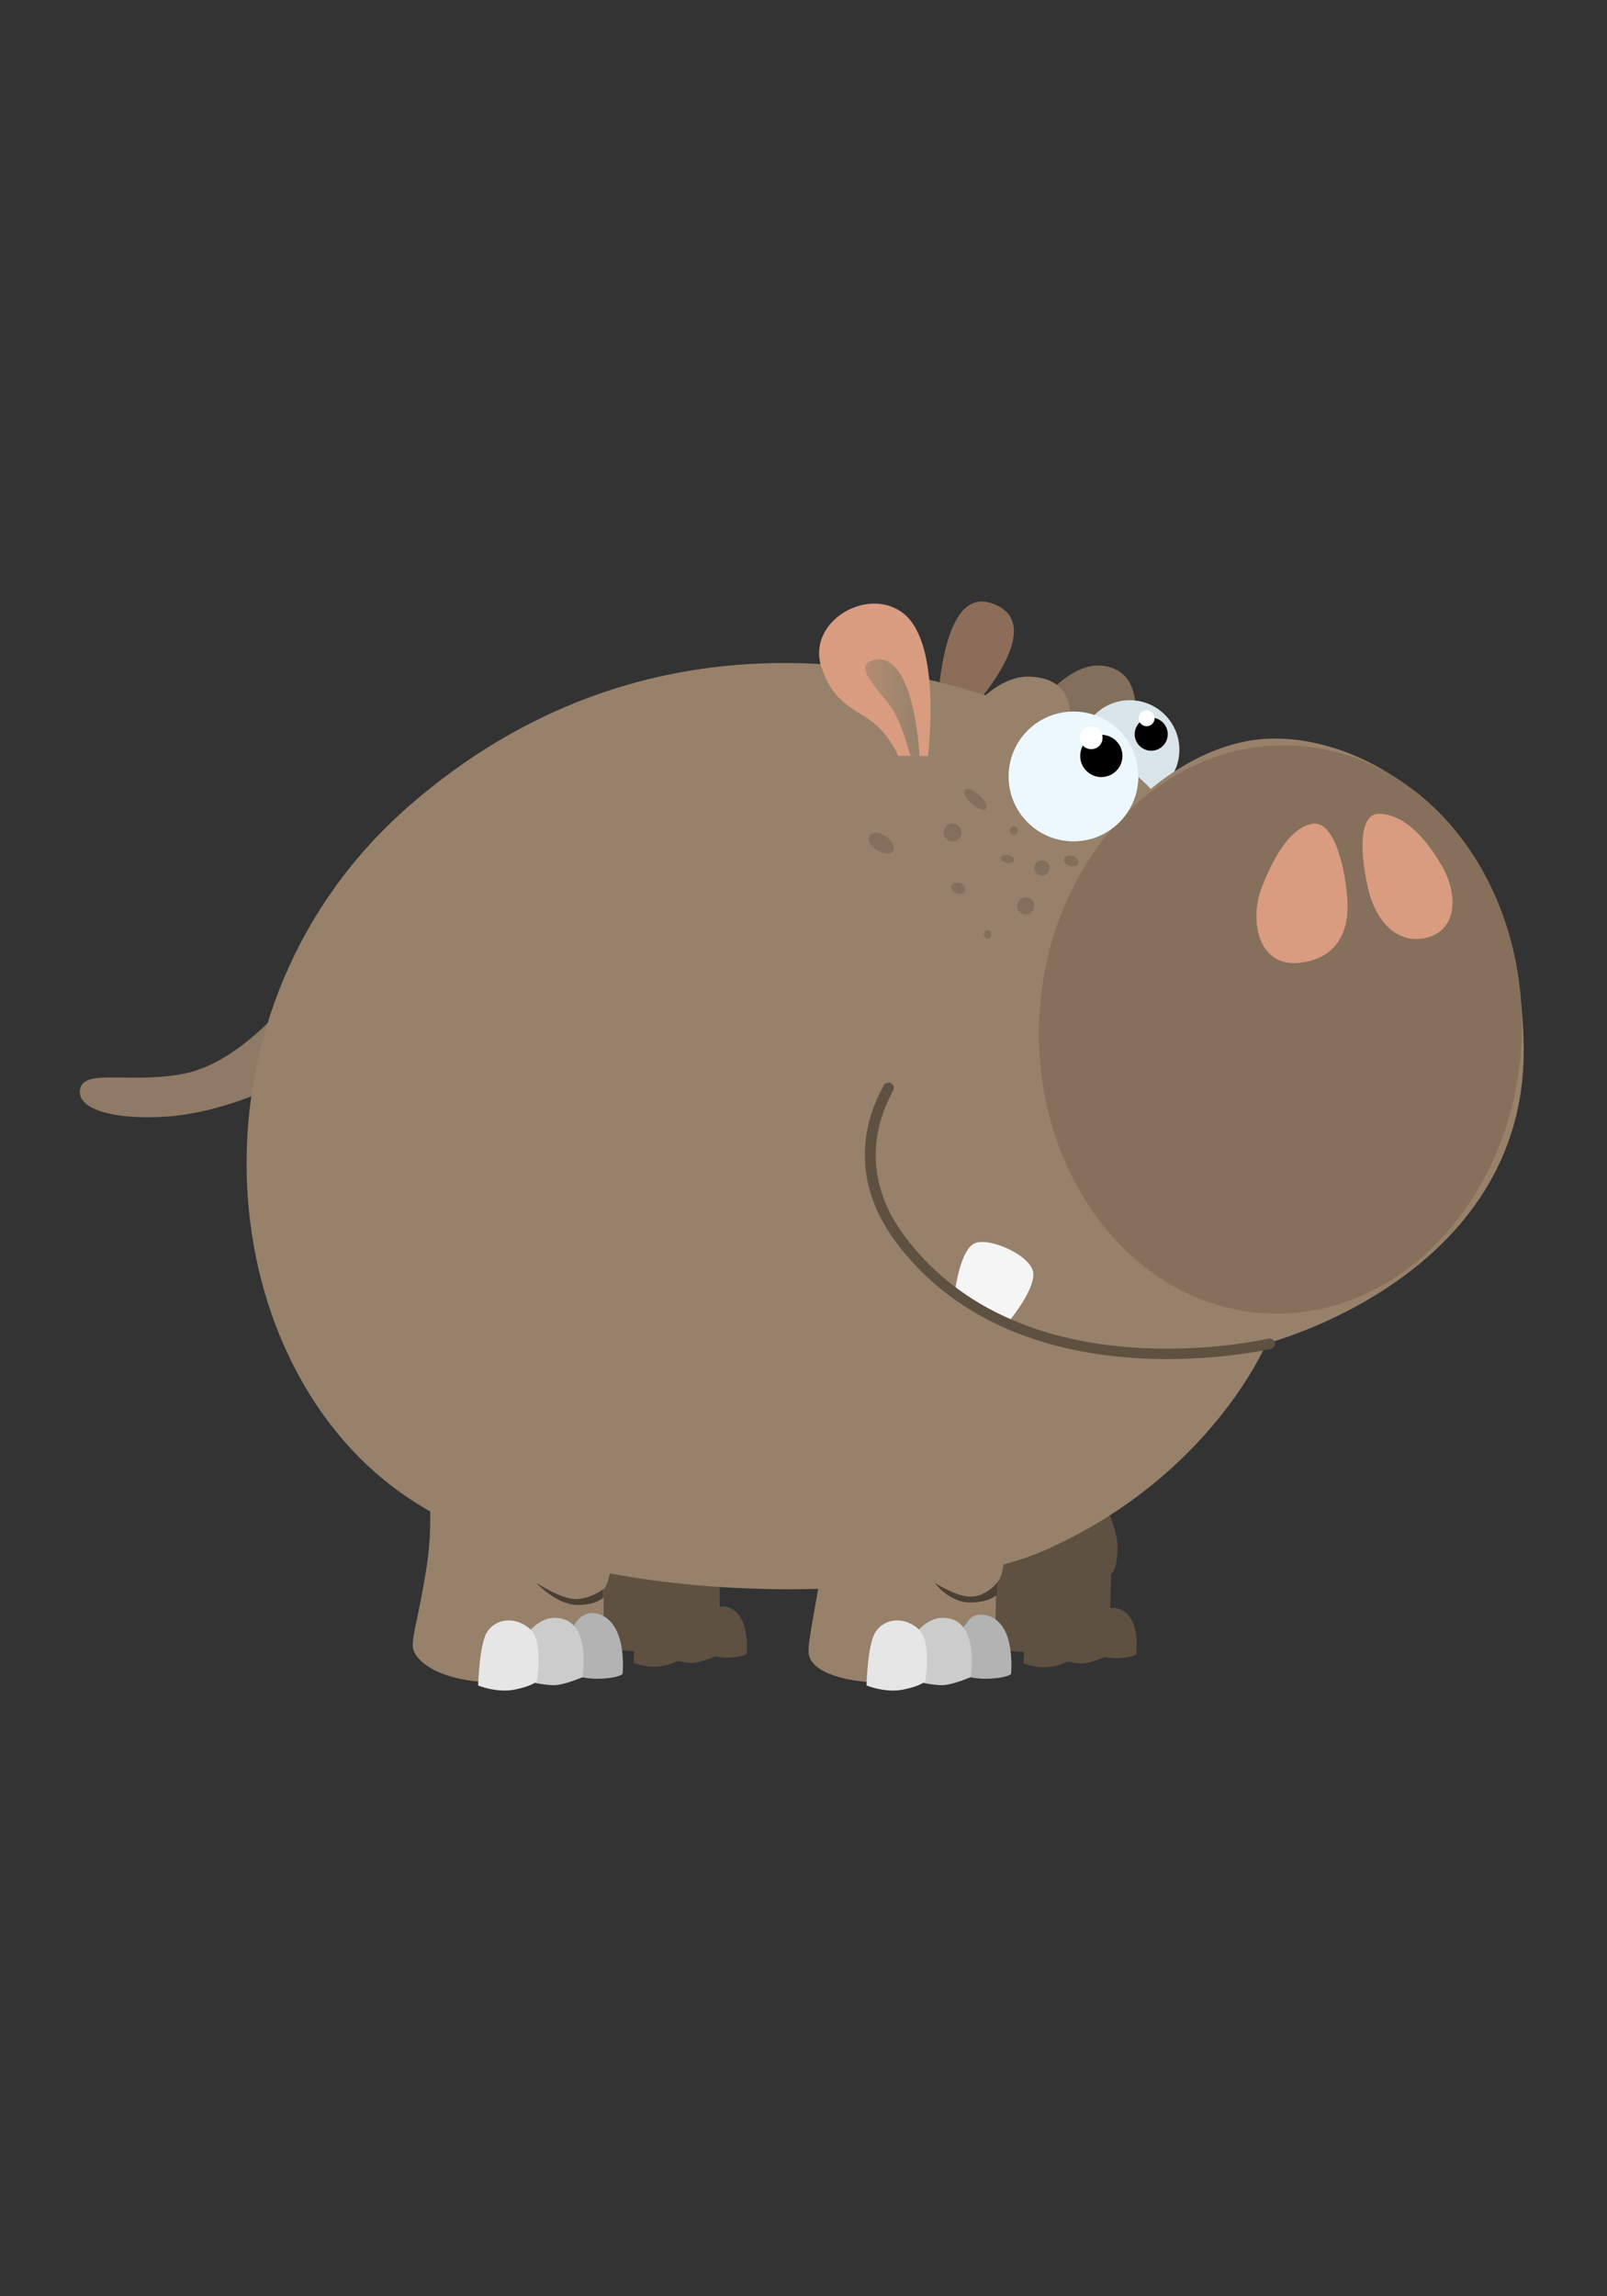 <?xml version="1.0" encoding="utf-8"?>
<!-- Generator: Adobe Illustrator 21.0.0, SVG Export Plug-In . SVG Version: 6.00 Build 0)  -->
<svg version="1.1" id="Layer_1" xmlns="http://www.w3.org/2000/svg" xmlns:xlink="http://www.w3.org/1999/xlink" x="0px" y="0px"
	 viewBox="0 0 525 750" style="enable-background:new 0 0 525 750;" xml:space="preserve">
<rect x="0" y="0" width="525" height="750" fill="#333333" stroke="none"/>
<style type="text/css">
	.st0{fill:#5F5142;}
	.st1{fill:#826F5C;}
	.st2{fill:#8E7A65;}
	.st3{fill:#8C6D59;}
	.st4{fill:#DAE5EB;}
	.st5{fill:#FFFFFF;}
	.st6{fill:#97816A;}
	.st7{fill:#F5F5F5;}
	.st8{fill:#87705B;}
	.st9{fill:#ECF8FE;}
	.st10{fill:#D99C80;}
	.st11{fill:#4A3F33;}
	.st12{fill:#B3B3B3;}
	.st13{fill:#CCCCCC;}
	.st14{fill:#E6E6E6;}
	.st15{fill:url(#SVGID_1_);}
</style>
<path class="st0" d="M235.1,524.8v-9.4c0,0,1.2-0.2,2.4-8.1c1.2-7.8-4.1-23.3-4.1-23.3H190c0,0,1.9,12.4,0,25
	c-1.9,12.6-3.9,18.2-3.6,21.3c0.3,3,5.9,8.6,20.8,9c-0.2,2.1-0.2,3.8-0.2,3.8s4.8,2,9.5,1c2.8-0.6,4.2-1.2,4.8-1.6
	c1.5,0.3,3.6,0.7,5.1,0.6c2.6-0.1,7.2-2.1,7.2-2.1v0c1.1,0.2,2.4,0.4,4,0.4c4.9-0.1,6.3-1.2,6.3-1.2s0.6-5.1-0.9-9.6
	C241.2,525.5,237.5,524.3,235.1,524.8z"/>
<path class="st0" d="M370.4,530.7c-1.6-4.7-5.3-5.9-7.7-5.4l0.3-11.3c0,0,2-0.7,2.1-8.6c0.1-7.4-7.5-21.2-7.5-21.2h-43.4
	c0,0,6.1,12.2,4.2,24.8c-1.9,12.6-3.7,19.9-3.4,23c0.3,3,4.8,7.1,19.6,7.5c-0.2,2.2-0.2,3.8-0.2,3.8s4.8,2,9.5,1
	c2.8-0.6,4.2-1.2,4.8-1.6c1.5,0.3,3.6,0.7,5.1,0.6c2.6-0.1,7.1-2.1,7.1-2.1v0c1.1,0.2,2.4,0.4,4,0.4c4.9-0.1,6.3-1.2,6.3-1.2
	S371.9,535.1,370.4,530.7z"/>
<path class="st1" d="M337.9,231.9c0,0,10.6-15.4,21.8-14.5c11.2,0.9,11.1,12,11.1,12l-23.8,14.4L337.9,231.9z"/>
<path class="st2" d="M92.7,328.5c0,0-14.9,18.3-31.8,22c-17.2,3.7-32.6-1.5-34.6,4.7c-2.1,7,10.8,10.7,28.2,9.5
	c19.6-1.4,37.9-11.2,37.9-11.2L92.7,328.5z"/>
<path class="st3" d="M306.2,234.1c0,0,0.4-42.4,17.3-37.2c21,6.4-7.4,36.3-7.4,36.3L306.2,234.1z"/>
<ellipse class="st4" cx="369.1" cy="244.9" rx="16.2" ry="16.2"/>
<circle cx="376.1" cy="239.8" r="5.4"/>
<circle class="st5" cx="374.6" cy="234.6" r="2.6"/>
<path class="st6" d="M375.3,258.3c0,0,15.8-14.7,36-16.8c33.1-3.5,85.8,26.1,86.5,100.9c0.6,74.9-84.1,96.4-84.1,96.4
	s-18,43.5-72.5,67.6c-38.3,16.9-152.1,22.4-210.2-18.8c-62.8-44.6-72.6-159,2.9-224.6c75.5-65.6,158.5-45.9,191.5-34.8
	C358.4,239.1,375.3,258.3,375.3,258.3z"/>
<g>
	<path class="st6" d="M349.1,238.5c29,14.7,48.1,38.3,37.2,59.9c-10.9,21.5-43.3,27.1-72.3,12.4c-29-14.7-43.7-44.1-32.8-65.6
		C292.1,223.6,320.1,223.8,349.1,238.5z"/>
	<path class="st6" d="M349.3,238.7c28.6,14.5,47.4,37.9,36.6,59.1c-10.8,21.3-42.7,26.7-71.3,12.2c-28.6-14.5-43.1-43.5-32.3-64.8
		C293,224,320.7,224.2,349.3,238.7z"/>
	<path class="st6" d="M349.5,238.8c28.2,14.3,46.7,37.4,36.1,58.4c-10.6,21-42.2,26.4-70.4,12.1c-28.2-14.3-42.5-42.9-31.9-63.9
		C294,224.4,321.3,224.5,349.5,238.8z"/>
	<path class="st6" d="M349.7,239c27.8,14.1,46,36.9,35.5,57.7c-10.5,20.7-41.6,26.1-69.4,12c-27.9-14.1-41.9-42.3-31.4-63.1
		C294.9,224.9,321.9,224.9,349.7,239z"/>
	<path class="st6" d="M350,239.2c27.5,13.9,45.4,36.5,35,56.9c-10.4,20.4-41,25.8-68.5,11.8c-27.5-13.9-41.3-41.8-31-62.2
		C295.9,225.3,322.5,225.3,350,239.2z"/>
	<path class="st6" d="M350.2,239.3c27.1,13.7,44.7,36,34.5,56.2c-10.2,20.2-40.5,25.4-67.5,11.7c-27.1-13.7-40.7-41.2-30.5-61.4
		C296.8,225.7,323.1,225.6,350.2,239.3z"/>
	<path class="st6" d="M350.4,239.5c26.7,13.5,44,35.6,33.9,55.5c-10.1,19.9-39.9,25.1-66.6,11.6C291,293,277.6,265.9,287.7,246
		C297.7,226.1,323.7,226,350.4,239.5z"/>
	<path class="st6" d="M350.6,239.7c26.3,13.3,43.3,35.1,33.4,54.7c-9.9,19.6-39.3,24.8-65.6,11.4c-26.3-13.3-39.6-40-29.6-59.7
		C298.7,226.5,324.3,226.4,350.6,239.7z"/>
	<path class="st6" d="M350.8,239.9c25.9,13.1,42.7,34.6,32.8,54c-9.8,19.4-38.8,24.4-64.7,11.3c-25.9-13.1-39-39.5-29.2-58.8
		C299.6,226.9,324.9,226.7,350.8,239.9z"/>
	<path class="st6" d="M351,240c25.5,12.9,42,34.2,32.3,53.3c-9.7,19.1-38.2,24.1-63.7,11.2c-25.5-12.9-38.4-38.9-28.7-58
		C300.6,227.4,325.5,227.1,351,240z"/>
	<path class="st6" d="M351.2,240.2c25.1,12.7,41.3,33.7,31.8,52.5c-9.5,18.8-37.7,23.8-62.8,11c-25.1-12.7-37.8-38.3-28.3-57.1
		C301.5,227.8,326.1,227.5,351.2,240.2z"/>
	<path class="st6" d="M351.5,240.4c24.7,12.5,40.6,33.2,31.2,51.8c-9.4,18.6-37.1,23.4-61.8,10.9c-24.8-12.5-37.2-37.7-27.8-56.3
		C302.4,228.2,326.7,227.8,351.5,240.4z"/>
	<path class="st6" d="M351.7,240.5c24.4,12.3,40,32.8,30.7,51.1c-9.3,18.3-36.5,23.1-60.9,10.8c-24.4-12.3-36.6-37.2-27.3-55.5
		C303.4,228.6,327.3,228.2,351.7,240.5z"/>
	<path class="st6" d="M351.9,240.7c24,12.1,39.3,32.3,30.2,50.3c-9.1,18-36,22.8-59.9,10.6c-24-12.1-36-36.6-26.9-54.6
		C304.3,229,327.9,228.5,351.9,240.7z"/>
	<path class="st6" d="M352.1,240.9c23.6,12,38.6,31.9,29.6,49.6c-9,17.7-35.4,22.4-59,10.5c-23.6-11.9-35.4-36-26.4-53.8
		C305.3,229.4,328.5,228.9,352.1,240.9z"/>
	<path class="st6" d="M352.3,241c23.2,11.8,37.9,31.4,29.1,48.9c-8.9,17.5-34.8,22.1-58,10.3c-23.2-11.8-34.8-35.4-26-52.9
		C306.2,229.9,329.1,229.3,352.3,241z"/>
	<path class="st6" d="M352.5,241.2c22.8,11.6,37.3,30.9,28.5,48.1c-8.7,17.2-34.3,21.8-57.1,10.2c-22.8-11.6-34.3-34.9-25.5-52.1
		C307.1,230.3,329.7,229.6,352.5,241.2z"/>
	<path class="st6" d="M352.7,241.4c22.4,11.4,36.6,30.5,28,47.4c-8.6,16.9-33.7,21.4-56.1,10.1c-22.4-11.4-33.7-34.3-25.1-51.2
		C308.1,230.7,330.3,230,352.7,241.4z"/>
	<path class="st6" d="M352.9,241.5c22,11.2,35.9,30,27.5,46.7c-8.4,16.7-33.2,21.1-55.2,9.9c-22-11.2-33.1-33.7-24.6-50.4
		C309,231.1,330.9,230.4,352.9,241.5z"/>
	<path class="st6" d="M353.2,241.7c21.6,11,35.2,29.5,26.9,45.9c-8.3,16.4-32.6,20.8-54.2,9.8c-21.7-11-32.5-33.1-24.2-49.5
		C310,231.5,331.5,230.7,353.2,241.7z"/>
	<path class="st6" d="M353.4,241.9c21.3,10.8,34.6,29.1,26.4,45.2c-8.2,16.1-32,20.4-53.3,9.7c-21.3-10.8-31.9-32.6-23.7-48.7
		C310.9,231.9,332.1,231.1,353.4,241.9z"/>
	<path class="st6" d="M353.6,242c20.9,10.6,33.9,28.6,25.8,44.5c-8,15.8-31.5,20.1-52.3,9.5c-20.9-10.6-31.3-32-23.3-47.8
		C311.9,232.4,332.7,231.5,353.6,242z"/>
	<path class="st6" d="M353.8,242.2c20.5,10.4,33.2,28.2,25.3,43.7c-7.9,15.6-30.9,19.8-51.4,9.4c-20.5-10.4-30.7-31.4-22.8-47
		C312.8,232.8,333.3,231.8,353.8,242.2z"/>
	<path class="st6" d="M354,242.4c20.1,10.2,32.5,27.7,24.8,43c-7.8,15.3-30.3,19.5-50.4,9.3c-20.1-10.2-30.1-30.8-22.4-46.2
		C313.7,233.2,333.9,232.2,354,242.4z"/>
	<path class="st6" d="M354.2,242.6c19.7,10,31.8,27.2,24.2,42.3c-7.6,15-29.8,19.1-49.5,9.1c-19.7-10-29.5-30.3-21.9-45.3
		C314.7,233.6,334.5,232.6,354.2,242.6z"/>
	<path class="st6" d="M354.4,242.7c19.3,9.8,31.2,26.8,23.7,41.5c-7.5,14.8-29.2,18.8-48.5,9c-19.3-9.8-28.9-29.7-21.5-44.5
		C315.6,234,335.1,232.9,354.4,242.7z"/>
	<path class="st6" d="M354.7,242.9c18.9,9.6,30.5,26.3,23.2,40.8c-7.3,14.5-28.7,18.5-47.6,8.9c-18.9-9.6-28.4-29.1-21-43.6
		C316.6,234.4,335.7,233.3,354.7,242.9z"/>
	<path class="st6" d="M354.9,243.1c18.6,9.4,29.8,25.8,22.6,40.1c-7.2,14.2-28.1,18.1-46.6,8.7c-18.6-9.4-27.8-28.5-20.6-42.8
		C317.5,234.9,336.3,233.7,354.9,243.1z"/>
	<path class="st6" d="M355.1,243.2c18.2,9.2,29.1,25.4,22.1,39.3c-7.1,13.9-27.5,17.8-45.7,8.6c-18.2-9.2-27.2-28-20.1-41.9
		C318.4,235.3,336.9,234,355.1,243.2z"/>
	<path class="st6" d="M355.3,243.4c17.8,9,28.5,24.9,21.5,38.6c-6.9,13.7-27,17.5-44.7,8.5c-17.8-9-26.6-27.4-19.7-41.1
		C319.4,235.7,337.5,234.4,355.3,243.4z"/>
	<path class="st6" d="M355.5,243.6c17.4,8.8,27.8,24.5,21,37.9c-6.8,13.4-26.4,17.1-43.8,8.3c-17.4-8.8-26-26.8-19.2-40.2
		C320.3,236.1,338.1,234.8,355.5,243.6z"/>
	<path class="st6" d="M355.7,243.7c17,8.6,27.1,24,20.5,37.1c-6.7,13.1-25.8,16.8-42.8,8.2c-17-8.6-25.4-26.2-18.7-39.4
		C321.3,236.5,338.7,235.1,355.7,243.7z"/>
	<path class="st6" d="M355.9,243.9c16.6,8.4,26.4,23.5,19.9,36.4c-6.5,12.9-25.3,16.5-41.9,8c-16.6-8.4-24.8-25.7-18.3-38.5
		C322.2,237,339.3,235.5,355.9,243.9z"/>
	<path class="st6" d="M356.2,244.1c16.2,8.2,25.8,23.1,19.4,35.7c-6.4,12.6-24.7,16.1-40.9,7.9c-16.2-8.2-24.2-25.1-17.8-37.7
		C323.1,237.4,339.9,235.8,356.2,244.1z"/>
	<path class="st6" d="M356.4,244.2c15.8,8,25.1,22.6,18.8,34.9c-6.2,12.3-24.2,15.8-40,7.8c-15.9-8-23.6-24.5-17.4-36.9
		C324.1,237.8,340.5,236.2,356.4,244.2z"/>
	<path class="st6" d="M356.6,244.4c15.5,7.8,24.4,22.2,18.3,34.2c-6.1,12.1-23.6,15.5-39,7.6c-15.5-7.8-23.1-23.9-16.9-36
		C325,238.2,341.1,236.6,356.6,244.4z"/>
	<path class="st6" d="M356.8,244.6c15.1,7.6,23.7,21.7,17.8,33.5c-6,11.8-23,15.1-38.1,7.5c-15.1-7.6-22.5-23.4-16.5-35.2
		C326,238.6,341.7,236.9,356.8,244.6z"/>
	<path class="st6" d="M357,244.7c14.7,7.4,23.1,21.2,17.2,32.7c-5.8,11.5-22.5,14.8-37.1,7.4c-14.7-7.4-21.9-22.8-16-34.3
		C326.9,239,342.3,237.3,357,244.7z"/>
	<path class="st6" d="M357.2,244.9c14.3,7.2,22.4,20.8,16.7,32c-5.7,11.2-21.9,14.5-36.2,7.2c-14.3-7.2-21.3-22.2-15.6-33.5
		C327.8,239.5,342.9,237.7,357.2,244.9z"/>
	<path class="st6" d="M357.4,245.1c13.9,7.1,21.7,20.3,16.2,31.3c-5.6,11-21.3,14.2-35.2,7.1c-13.9-7-20.7-21.6-15.1-32.6
		C328.8,239.9,343.5,238,357.4,245.1z"/>
	<path class="st6" d="M357.7,245.3c13.5,6.9,21,19.8,15.6,30.5c-5.4,10.7-20.8,13.8-34.3,7c-13.5-6.8-20.1-21.1-14.7-31.8
		C329.7,240.3,344.1,238.4,357.7,245.3z"/>
	<path class="st6" d="M357.9,245.4c13.1,6.7,20.4,19.4,15.1,29.8c-5.3,10.4-20.2,13.5-33.3,6.8c-13.1-6.7-19.5-20.5-14.2-30.9
		C330.7,240.7,344.7,238.8,357.9,245.4z"/>
	<path class="st6" d="M358.1,245.6c12.7,6.5,19.7,18.9,14.5,29.1c-5.2,10.2-19.7,13.2-32.4,6.7c-12.8-6.5-18.9-19.9-13.8-30.1
		C331.6,241.1,345.3,239.1,358.1,245.6z"/>
	<path class="st6" d="M358.3,245.8c12.4,6.3,19,18.5,14,28.3c-5,9.9-19.1,12.8-31.4,6.6c-12.4-6.3-18.3-19.3-13.3-29.2
		C332.5,241.5,345.9,239.5,358.3,245.8z"/>
	<path class="st6" d="M358.5,245.9c12,6.1,18.3,18,13.5,27.6c-4.9,9.6-18.5,12.5-30.5,6.4c-12-6.1-17.7-18.8-12.9-28.4
		C333.5,242,346.5,239.9,358.5,245.9z"/>
	<path class="st6" d="M358.7,246.1c11.6,5.9,17.7,17.5,12.9,26.9c-4.7,9.3-18,12.2-29.6,6.3c-11.6-5.9-17.2-18.2-12.4-27.5
		C334.4,242.4,347.1,240.2,358.7,246.1z"/>
	<path class="st6" d="M358.9,246.3c11.2,5.7,17,17.1,12.4,26.1c-4.6,9.1-17.4,11.8-28.6,6.2c-11.2-5.7-16.6-17.6-12-26.7
		C335.4,242.8,347.7,240.6,358.9,246.3z"/>
	<path class="st6" d="M359.2,246.4c10.8,5.5,16.3,16.6,11.8,25.4c-4.5,8.8-16.8,11.5-27.7,6c-10.8-5.5-16-17.1-11.5-25.9
		C336.3,243.2,348.3,241,359.2,246.4z"/>
	<path class="st6" d="M359.4,246.6c10.4,5.3,15.6,16.1,11.3,24.7c-4.3,8.5-16.3,11.2-26.7,5.9c-10.4-5.3-15.4-16.5-11.1-25
		C337.2,243.6,348.9,241.3,359.4,246.6z"/>
	<path class="st6" d="M359.6,246.8c10,5.1,15,15.7,10.8,24c-4.2,8.3-15.7,10.8-25.8,5.7c-10-5.1-14.8-15.9-10.6-24.2
		C338.2,244,349.5,241.7,359.6,246.8z"/>
	<path class="st6" d="M359.8,246.9c9.6,4.9,14.3,15.2,10.2,23.2c-4.1,8-15.2,10.5-24.8,5.6c-9.7-4.9-14.2-15.3-10.2-23.3
		C339.1,244.5,350.1,242.1,359.8,246.9z"/>
	<path class="st6" d="M360,247.1c9.3,4.7,13.6,14.8,9.7,22.5c-3.9,7.7-14.6,10.2-23.9,5.5c-9.3-4.7-13.6-14.8-9.7-22.5
		C340.1,244.9,350.7,242.4,360,247.1z"/>
</g>
<path class="st7" d="M311.9,422.3c0,0,1.7-14.4,6.7-16.3c4.9-1.9,19,4.3,19,10.2c0,6.1-8.6,16.1-8.6,16.1s-5-2.1-9.2-4.7
	C315.6,424.9,311.9,422.3,311.9,422.3z"/>
<path class="st0" d="M381.4,443.9c-27.4,0-65.1-6.6-88.7-38.2c-16-21.5-9.6-40.9-4.3-50.6l0.2-0.4c0.2-0.7,0.9-1.1,1.7-1.1
	c1,0,1.7,0.8,1.7,1.8c0,0.5-0.2,0.8-0.5,1.4c-4.9,9-10.8,27,4,46.9c38.8,52.1,118.1,33.7,118.9,33.5c0.9-0.2,1.9,0.4,2.1,1.3
	c0.2,0.9-0.4,1.9-1.3,2.1C414.9,440.6,400.7,443.9,381.4,443.9L381.4,443.9z"/>
<g>
	<path class="st8" d="M497.1,339.7c-2.3,51.2-39.4,91.2-82.9,89.3c-43.5-1.9-76.9-45-74.7-96.2c2.3-51.2,39.4-91.2,82.9-89.3
		C465.9,245.4,499.3,288.5,497.1,339.7z"/>
	<path class="st8" d="M496.7,338.9c-2.2,50.7-39,90.2-82.1,88.3c-43.1-1.9-76.2-44.5-74-95.2c2.2-50.7,39-90.2,82.1-88.3
		C465.9,245.6,499,288.2,496.7,338.9z"/>
	<path class="st8" d="M496.4,338.1c-2.2,50.1-38.6,89.2-81.3,87.3c-42.7-1.9-75.5-44.1-73.2-94.2c2.2-50.1,38.6-89.2,81.3-87.3
		C465.8,245.8,498.6,288,496.4,338.1z"/>
	<path class="st8" d="M496.1,337.3c-2.2,49.6-38.2,88.2-80.5,86.4c-42.2-1.9-74.7-43.6-72.5-93.1c2.2-49.6,38.2-88.2,80.4-86.4
		C465.8,246.1,498.3,287.8,496.1,337.3z"/>
	<path class="st8" d="M495.7,336.5c-2.2,49-37.8,87.2-79.6,85.4c-41.8-1.9-74-43.1-71.8-92.1c2.2-49,37.8-87.2,79.6-85.4
		C465.8,246.3,497.9,287.5,495.7,336.5z"/>
	<path class="st8" d="M495.4,335.7c-2.1,48.5-37.4,86.3-78.8,84.4c-41.4-1.8-73.2-42.6-71.1-91.1c2.1-48.5,37.4-86.3,78.8-84.4
		C465.7,246.5,497.5,287.3,495.4,335.7z"/>
	<path class="st8" d="M495.1,334.9c-2.1,47.9-37,85.3-78,83.5c-41-1.8-72.5-42.1-70.3-90c2.1-47.9,37-85.3,78-83.5
		C465.7,246.7,497.2,287,495.1,334.9z"/>
	<path class="st8" d="M494.7,334.1c-2.1,47.4-36.7,84.3-77.2,82.5c-40.5-1.8-71.7-41.6-69.6-89c2.1-47.4,36.7-84.3,77.2-82.5
		C465.7,246.9,496.8,286.8,494.7,334.1z"/>
	<path class="st8" d="M494.4,333.3c-2.1,46.8-36.3,83.3-76.4,81.5c-40.1-1.8-71-41.2-68.9-88c2.1-46.8,36.3-83.3,76.4-81.5
		C465.6,247.2,496.5,286.5,494.4,333.3z"/>
	<path class="st8" d="M494.1,332.5c-2,46.2-35.9,82.3-75.6,80.6c-39.7-1.8-70.2-40.7-68.2-86.9c2-46.2,35.9-82.3,75.6-80.6
		C465.6,247.4,496.1,286.3,494.1,332.5z"/>
	<path class="st8" d="M493.7,331.7c-2,45.7-35.5,81.3-74.8,79.6c-39.3-1.7-69.5-40.2-67.5-85.9c2-45.7,35.5-81.3,74.8-79.6
		C465.5,247.6,495.7,286.1,493.7,331.7z"/>
	<path class="st8" d="M493.4,331c-2,45.1-35.1,80.3-74,78.6c-38.9-1.7-68.7-39.7-66.7-84.8c2-45.1,35.1-80.3,74-78.6
		C465.5,247.8,495.4,285.8,493.4,331z"/>
	<path class="st8" d="M493.1,330.2c-2,44.6-34.7,79.4-73.2,77.7c-38.4-1.7-68-39.2-66-83.8c2-44.6,34.7-79.4,73.2-77.6
		C465.5,248.1,495,285.6,493.1,330.2z"/>
	<path class="st8" d="M492.7,329.4c-1.9,44-34.3,78.4-72.3,76.7c-38-1.7-67.2-38.7-65.3-82.8c1.9-44,34.3-78.4,72.3-76.7
		C465.4,248.3,494.7,285.3,492.7,329.4z"/>
	<path class="st8" d="M492.4,328.6c-1.9,43.5-33.9,77.4-71.5,75.7c-37.6-1.7-66.5-38.3-64.6-81.7c1.9-43.5,33.9-77.4,71.5-75.7
		C465.4,248.5,494.3,285.1,492.4,328.6z"/>
	<path class="st8" d="M492,327.8c-1.9,42.9-33.6,76.4-70.7,74.8c-37.2-1.6-65.7-37.8-63.8-80.7c1.9-42.9,33.6-76.4,70.7-74.7
		C465.4,248.7,493.9,284.8,492,327.8z"/>
	<path class="st8" d="M491.7,327c-1.9,42.4-33.2,75.4-69.9,73.8c-36.7-1.6-65-37.3-63.1-79.7c1.9-42.4,33.2-75.4,69.9-73.8
		C465.3,248.9,493.6,284.6,491.7,327z"/>
	<path class="st8" d="M491.4,326.2c-1.8,41.8-32.8,74.4-69.1,72.8c-36.3-1.6-64.3-36.8-62.4-78.6c1.8-41.8,32.8-74.4,69.1-72.8
		C465.3,249.2,493.2,284.4,491.4,326.2z"/>
	<path class="st8" d="M491,325.4c-1.8,41.3-32.4,73.4-68.3,71.8c-35.9-1.6-63.5-36.3-61.7-77.6c1.8-41.3,32.4-73.4,68.3-71.8
		C465.2,249.4,492.9,284.1,491,325.4z"/>
	<path class="st8" d="M490.7,324.6c-1.8,40.7-32,72.4-67.5,70.9c-35.5-1.6-62.8-35.8-61-76.6c1.8-40.7,32-72.4,67.5-70.9
		C465.2,249.6,492.5,283.9,490.7,324.6z"/>
	<path class="st8" d="M490.4,323.8c-1.8,40.2-31.6,71.5-66.7,69.9c-35-1.6-62-35.4-60.2-75.5c1.8-40.2,31.6-71.5,66.7-69.9
		C465.2,249.8,492.1,283.6,490.4,323.8z"/>
	
		<ellipse transform="matrix(4.416619e-02 -0.999 0.999 4.416619e-02 88.555 733.004)" class="st8" cx="427.3" cy="320.2" rx="71.8" ry="62.8"/>
	
		<ellipse transform="matrix(4.416603e-02 -0.999 0.999 4.416603e-02 89.728 732.706)" class="st8" cx="427.8" cy="319.5" rx="70.8" ry="62"/>
	
		<ellipse transform="matrix(4.416588e-02 -0.999 0.999 4.416588e-02 90.901 732.407)" class="st8" cx="428.2" cy="318.7" rx="69.8" ry="61.2"/>
	
		<ellipse transform="matrix(4.416571e-02 -0.999 0.999 4.416571e-02 92.073 732.109)" class="st8" cx="428.6" cy="317.9" rx="68.8" ry="60.5"/>
	
		<ellipse transform="matrix(4.416554e-02 -0.999 0.999 4.416554e-02 93.246 731.811)" class="st8" cx="429.1" cy="317.2" rx="67.8" ry="59.7"/>
	
		<ellipse transform="matrix(4.416537e-02 -0.999 0.999 4.416537e-02 94.419 731.513)" class="st8" cx="429.5" cy="316.4" rx="66.8" ry="58.9"/>
	
		<ellipse transform="matrix(4.416520e-02 -0.999 0.999 4.416520e-02 95.592 731.214)" class="st8" cx="429.9" cy="315.7" rx="65.8" ry="58.2"/>
	
		<ellipse transform="matrix(4.416502e-02 -0.999 0.999 4.416502e-02 96.765 730.916)" class="st8" cx="430.4" cy="314.9" rx="64.8" ry="57.4"/>
	
		<ellipse transform="matrix(4.416483e-02 -0.999 0.999 4.416483e-02 97.938 730.618)" class="st8" cx="430.8" cy="314.1" rx="63.8" ry="56.6"/>
	
		<ellipse transform="matrix(4.416464e-02 -0.999 0.999 4.416464e-02 99.111 730.319)" class="st8" cx="431.2" cy="313.4" rx="62.7" ry="55.9"/>
	
		<ellipse transform="matrix(4.416445e-02 -0.999 0.999 4.416445e-02 100.284 730.021)" class="st8" cx="431.6" cy="312.6" rx="61.7" ry="55.1"/>
	
		<ellipse transform="matrix(4.416425e-02 -0.999 0.999 4.416425e-02 101.456 729.723)" class="st8" cx="432.1" cy="311.8" rx="60.7" ry="54.3"/>
	
		<ellipse transform="matrix(4.416404e-02 -0.999 0.999 4.416404e-02 102.629 729.424)" class="st8" cx="432.5" cy="311.1" rx="59.7" ry="53.6"/>
	
		<ellipse transform="matrix(4.416383e-02 -0.999 0.999 4.416383e-02 103.802 729.126)" class="st8" cx="432.9" cy="310.3" rx="58.7" ry="52.8"/>
	
		<ellipse transform="matrix(4.416361e-02 -0.999 0.999 4.416361e-02 104.975 728.828)" class="st8" cx="433.4" cy="309.6" rx="57.7" ry="52"/>
	
		<ellipse transform="matrix(4.416338e-02 -0.999 0.999 4.416338e-02 106.148 728.53)" class="st8" cx="433.8" cy="308.8" rx="56.7" ry="51.3"/>
	
		<ellipse transform="matrix(4.416315e-02 -0.999 0.999 4.416315e-02 107.321 728.231)" class="st8" cx="434.2" cy="308" rx="55.7" ry="50.5"/>
	
		<ellipse transform="matrix(4.416291e-02 -0.999 0.999 4.416291e-02 108.493 727.933)" class="st8" cx="434.7" cy="307.3" rx="54.7" ry="49.7"/>
	
		<ellipse transform="matrix(4.416266e-02 -0.999 0.999 4.416266e-02 109.666 727.635)" class="st8" cx="435.1" cy="306.5" rx="53.7" ry="49"/>
	
		<ellipse transform="matrix(4.416241e-02 -0.999 0.999 4.416241e-02 110.839 727.337)" class="st8" cx="435.5" cy="305.7" rx="52.7" ry="48.2"/>
	
		<ellipse transform="matrix(4.416214e-02 -0.999 0.999 4.416214e-02 112.012 727.038)" class="st8" cx="435.9" cy="305" rx="51.7" ry="47.4"/>
	
		<ellipse transform="matrix(4.416187e-02 -0.999 0.999 4.416187e-02 113.185 726.74)" class="st8" cx="436.4" cy="304.2" rx="50.7" ry="46.7"/>
	
		<ellipse transform="matrix(4.416159e-02 -0.999 0.999 4.416159e-02 114.358 726.442)" class="st8" cx="436.8" cy="303.5" rx="49.7" ry="45.9"/>
	
		<ellipse transform="matrix(4.416130e-02 -0.999 0.999 4.416130e-02 115.531 726.144)" class="st8" cx="437.2" cy="302.7" rx="48.7" ry="45.1"/>
	
		<ellipse transform="matrix(4.416100e-02 -0.999 0.999 4.416100e-02 116.704 725.845)" class="st8" cx="437.7" cy="301.9" rx="47.7" ry="44.3"/>
	
		<ellipse transform="matrix(4.416069e-02 -0.999 0.999 4.416069e-02 117.877 725.547)" class="st8" cx="438.1" cy="301.2" rx="46.7" ry="43.6"/>
	<path class="st8" d="M481.3,302.3c-1.1,25.2-21.2,44.8-44.8,43.8c-23.6-1-41.9-22.3-40.8-47.5c1.1-25.2,21.2-44.8,44.8-43.8
		C464.2,255.8,482.4,277.1,481.3,302.3z"/>
	<path class="st8" d="M481,301.5c-1.1,24.7-20.8,43.8-44,42.8c-23.2-1-41.1-21.8-40-46.5c1.1-24.7,20.8-43.8,44-42.8
		C464.1,256,482.1,276.8,481,301.5z"/>
	<path class="st8" d="M480.6,300.7c-1.1,24.1-20.4,42.8-43.2,41.8c-22.8-1-40.4-21.4-39.3-45.5c1.1-24.1,20.4-42.8,43.2-41.8
		C464.1,256.2,481.7,276.6,480.6,300.7z"/>
	<path class="st8" d="M480.3,299.9c-1,23.5-20,41.8-42.4,40.9c-22.4-1-39.6-20.9-38.6-44.4c1-23.6,20-41.8,42.4-40.9
		C464.1,256.5,481.3,276.4,480.3,299.9z"/>
	<path class="st8" d="M480,299.1c-1,23-19.6,40.9-41.6,39.9c-21.9-1-38.9-20.4-37.9-43.4c1-23,19.6-40.9,41.6-39.9
		C464,256.7,481,276.1,480,299.1z"/>
</g>
<path class="st6" d="M349.5,232.5c0,0,0.6-11.3-13.5-11.5c-16-0.2-29.3,26-29.3,26h42.9L349.5,232.5z"/>
<ellipse class="st9" cx="350.7" cy="253.6" rx="21.2" ry="21.2"/>
<ellipse cx="359.8" cy="246.9" rx="6.9" ry="6.9"/>
<ellipse class="st5" cx="356.5" cy="241" rx="3.7" ry="3.7"/>
<ellipse class="st1" cx="340.4" cy="283.5" rx="2.5" ry="2.5"/>
<path class="st1" d="M331.3,281.1c-0.2,0.7-1.3,1-2.5,0.7c-1.2-0.3-2-1.1-1.8-1.8c0.2-0.7,1.3-1,2.5-0.7
	C330.7,279.5,331.5,280.4,331.3,281.1z"/>
<circle class="st1" cx="311.2" cy="271.9" r="2.9"/>
<path class="st1" d="M291.7,278c-0.8,1.2-3.2,1-5.3-0.4c-2.1-1.4-3.1-3.5-2.3-4.8c0.8-1.2,3.2-1.1,5.3,0.4
	C291.5,274.6,292.6,276.8,291.7,278z"/>
<path class="st1" d="M315.2,291.1c-0.4,0.9-1.7,1.1-2.9,0.6c-1.2-0.6-1.9-1.7-1.4-2.6c0.4-0.9,1.7-1.1,2.9-0.6
	C314.9,289,315.6,290.2,315.2,291.1z"/>
<ellipse class="st1" cx="335.1" cy="295.9" rx="2.8" ry="2.8"/>
<ellipse transform="matrix(0.277 -0.961 0.961 0.277 -17.439 539.596)" class="st1" cx="350" cy="281.4" rx="1.7" ry="2.4"/>
<path class="st1" d="M322,264.2c-0.7,0.8-2.8,0-4.6-1.7c-1.9-1.7-2.8-3.7-2.1-4.5c0.7-0.8,2.8,0,4.6,1.7
	C321.8,261.4,322.7,263.4,322,264.2z"/>
<path class="st1" d="M323.8,305.2c0,0.8-0.5,1.4-1.2,1.4c-0.6,0-1.2-0.6-1.2-1.4c0-0.8,0.5-1.4,1.2-1.4
	C323.3,303.8,323.8,304.5,323.8,305.2z"/>
<ellipse class="st1" cx="331.2" cy="271.3" rx="1.2" ry="1.4"/>
<path class="st10" d="M440.1,292.8c1.3,14-5.7,20.8-15.9,21.7c-13.3,1.2-16-14-12.1-24.3c5-13.2,11-20.6,17.2-21.2
	C434.5,268.6,438.8,278.5,440.1,292.8z"/>
<path class="st10" d="M446.8,289.5c3,13.7,11.6,19.3,20.2,16.5c8.8-2.8,9.5-13.6,4.1-23.1c-7.3-12.6-14.5-17.1-20.8-17.1
	C445.1,265.9,443.6,274.9,446.8,289.5z"/>
<path class="st6" d="M139.5,478.9c0,0,2.4,15.9,0,32c-2.4,16.1-5,23.3-4.6,27.2c0.4,3.9,7.8,11.3,27.9,11.5
	c20,0.2,34.4-6.1,34.4-6.1v-24.5c0,0,1.5-0.3,3-10.3c1.5-10-5.2-29.8-5.2-29.8H139.5z"/>
<path class="st11" d="M175.2,517c0,0,8.4,5.4,12.9,5.3c5.1-0.1,9-3.3,9-3.3v2.8c0,0-2.2,2.4-8.4,2.4
	C181.8,524.2,175.2,517,175.2,517z"/>
<path class="st12" d="M185.8,534.9v11.3c0,0,3.3,2.2,9.6,2.1c6.3-0.1,8-1.5,8-1.5s0.7-6.6-1.2-12.3c-2.4-7.1-7.7-8.4-10.7-7.3
	C187.2,528.8,185.8,534.9,185.8,534.9z"/>
<path class="st13" d="M190.3,547.8c0,0-5.8,2.5-9.1,2.6c-3.4,0.1-9-1.3-9-1.3l-0.1-15.3c0,0,3.7-5.4,9.1-5.4
	C193.6,528.4,190.3,547.8,190.3,547.8z"/>
<path class="st14" d="M156.2,550.5c0,0,6.2,2.6,12.2,1.3c6.2-1.3,7-2.8,7-2.8s2.1-12.7-2-16.7c-4.1-4-10.9-4.4-14.3,0.8
	C156.6,537,156.2,550.5,156.2,550.5z"/>
<path class="st6" d="M263.2,478.9c0,0,7.8,15.7,5.4,31.8c-2.4,16.1-4.8,25.5-4.4,29.4c0.4,3.9,6.3,9.4,26.3,9.6
	c20,0.2,34.4-6.1,34.4-6.1l0.6-26.6c0,0,2.5-0.9,2.7-11c0.1-9.5-9.6-27.1-9.6-27.1H263.2z"/>
<path class="st11" d="M305.4,517c0,0,7.2,4.6,11.8,4.5c5.1-0.1,8.5-4.5,8.5-4.5v3.9c0,0-2.5,2.5-8.7,2.5
	C310,523.4,305.4,517,305.4,517z"/>
<path class="st12" d="M312.7,534.9v11.3c0,0,3.3,2.2,9.6,2.1c6.3-0.1,8-1.5,8-1.5s0.7-6.6-1.2-12.3c-2.4-7.1-8.4-8-11.3-6.5
	C316,529,312.7,534.9,312.7,534.9z"/>
<path class="st13" d="M317.1,547.8c0,0-5.8,2.5-9.1,2.6c-3.4,0.1-9-1.3-9-1.3l-0.1-15.3c0,0,3.7-5.4,9.1-5.4
	C320.4,528.4,317.1,547.8,317.1,547.8z"/>
<path class="st14" d="M283.1,550.5c0,0,6.2,2.6,12.2,1.3c6.2-1.3,7-2.8,7-2.8s2.1-12.7-2-16.7c-4.1-4-10.9-4.4-14.3,0.8
	C283.4,537,283.1,550.5,283.1,550.5z"/>
<path class="st10" d="M303.2,246.9c-0.1-0.4,4.7-36.4-8-46.5c-11.5-9.2-31.9,2.5-26.8,17.7c4.5,13.4,13.1,13.7,19.1,19.9
	c4.5,4.8,5.9,8.9,5.9,8.9H303.2z"/>
<linearGradient id="SVGID_1_" gradientUnits="userSpaceOnUse" x1="282.683" y1="231.189" x2="300.392" y2="231.189">
	<stop  offset="0" style="stop-color:#B48C73"/>
	<stop  offset="1" style="stop-color:#97816A"/>
</linearGradient>
<path class="st15" d="M300.4,246.9c0,0-1.5-33.8-14.6-31.4c-8.5,1.6,2.6,10.9,6,16.5c3.3,5.6,5.6,14.9,5.6,14.9H300.4z"/>
</svg>
